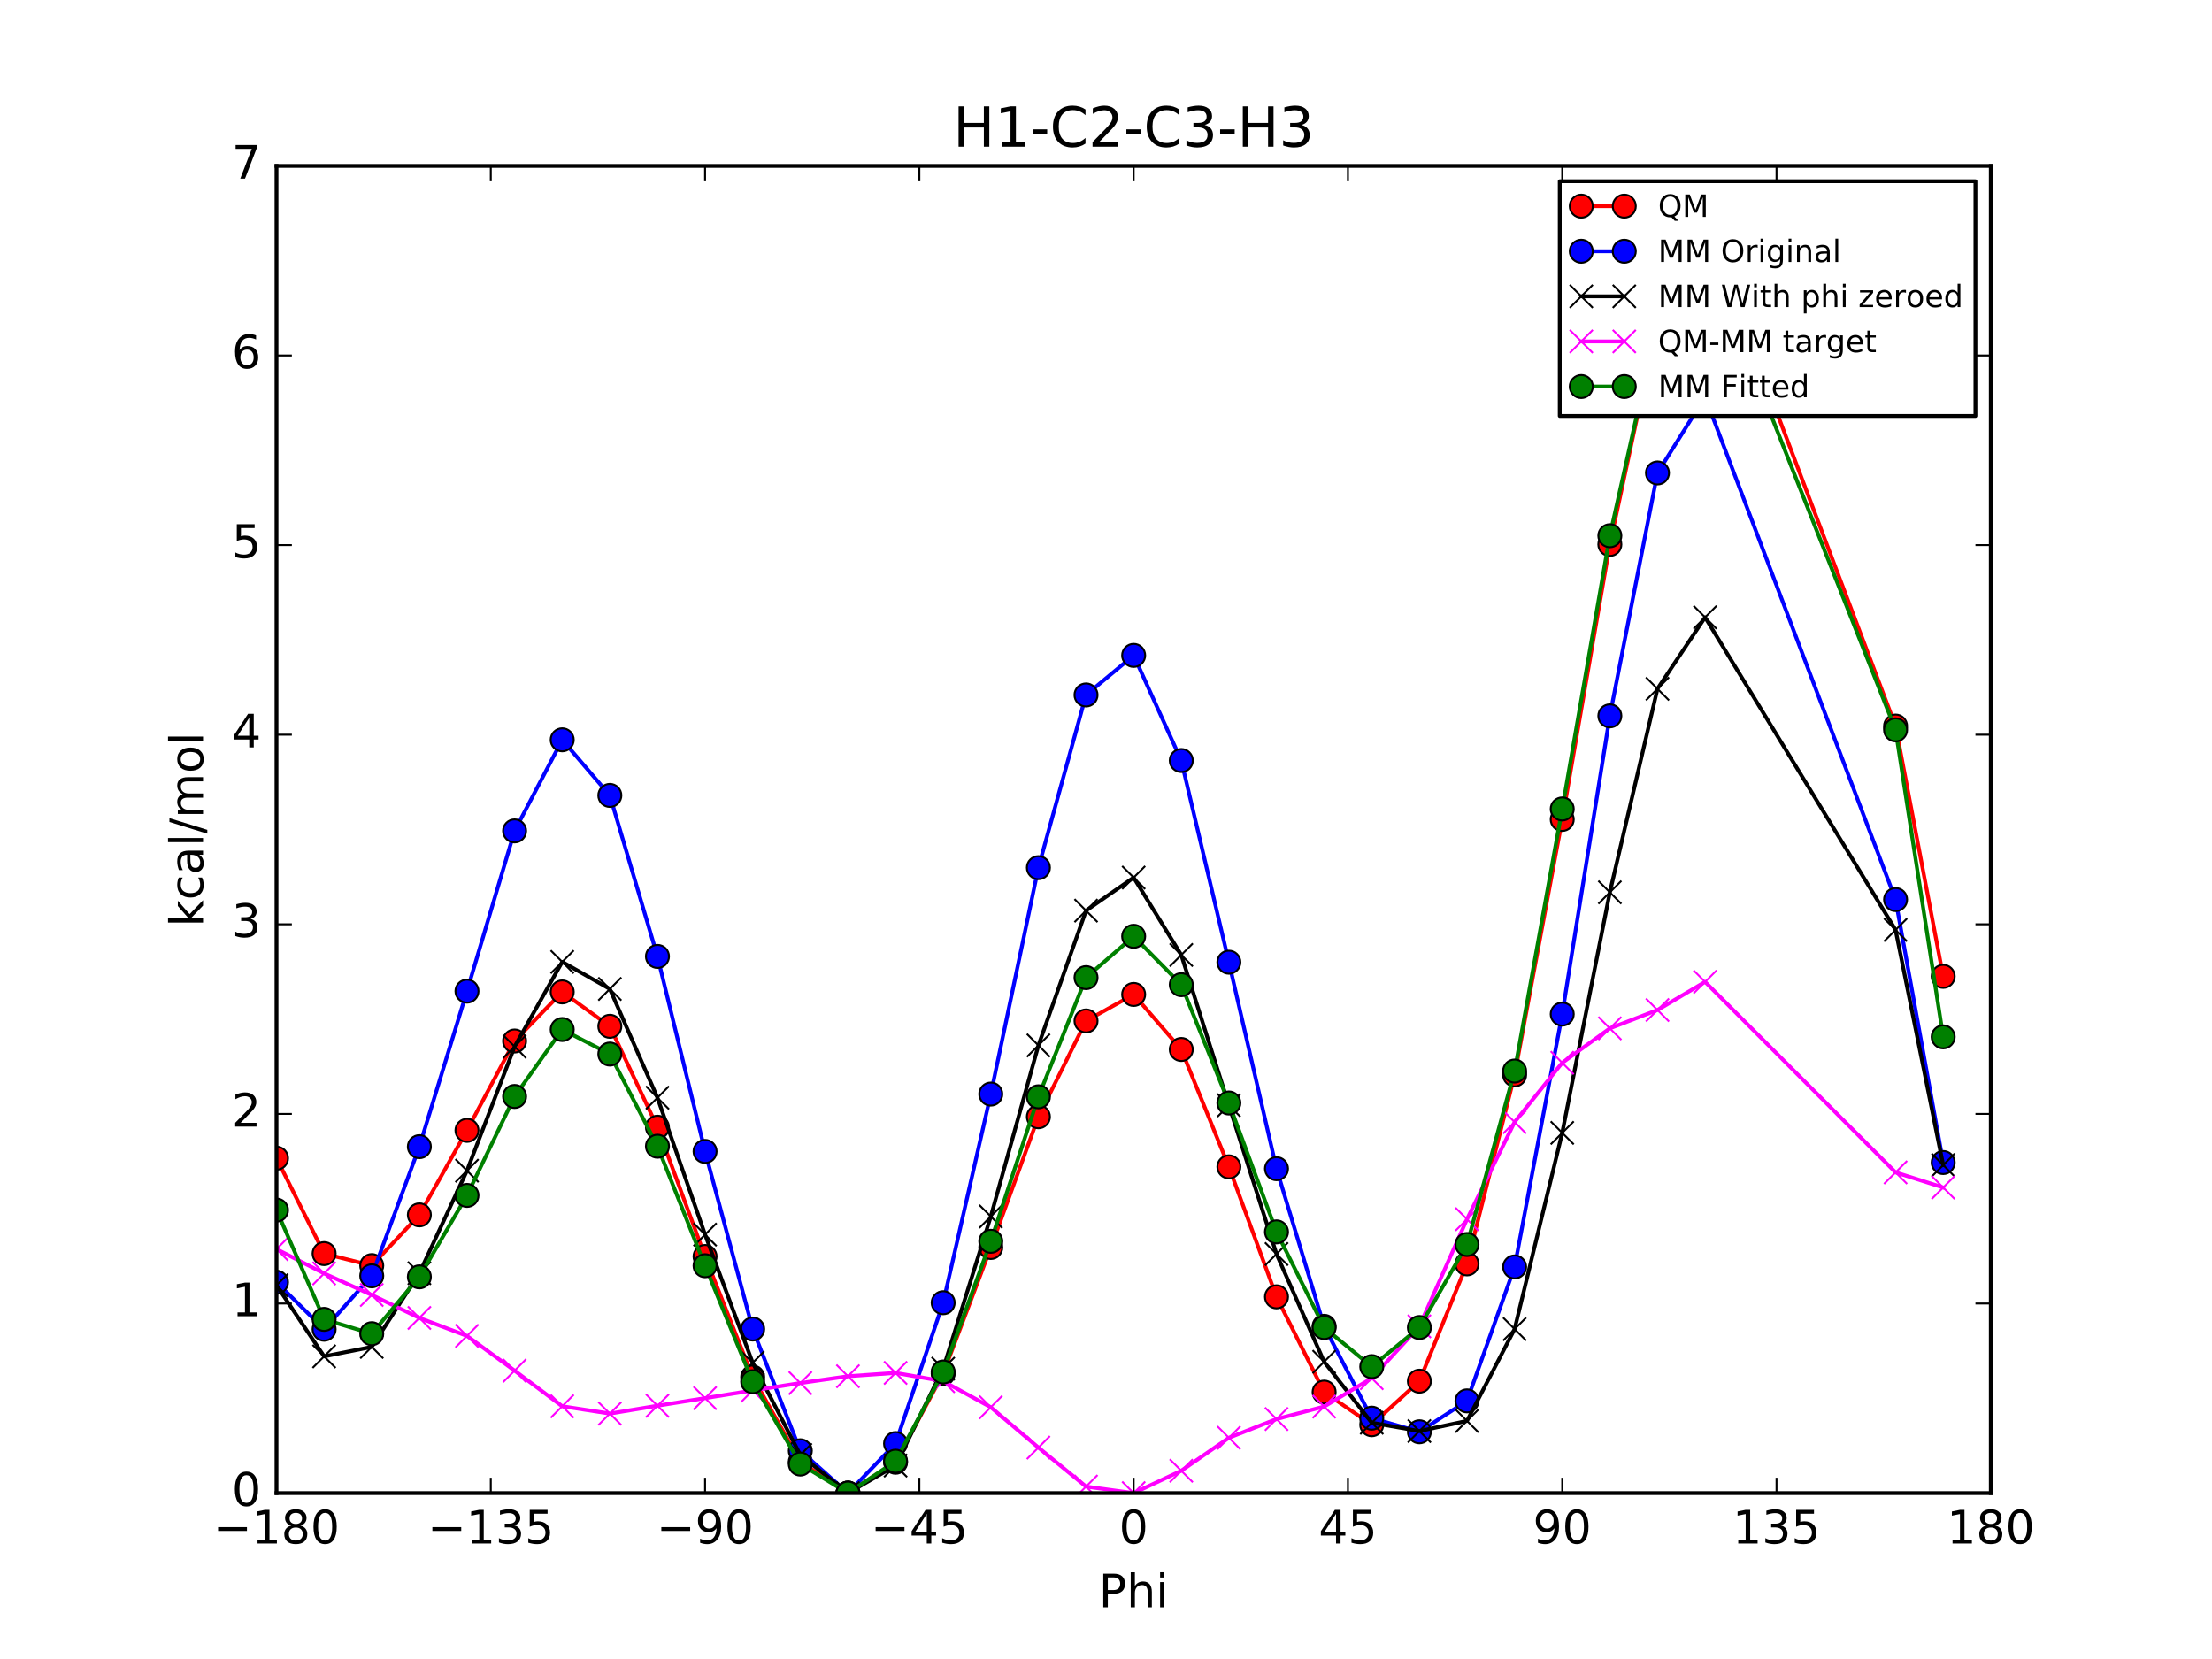<?xml version="1.0" encoding="utf-8" standalone="no"?>
<!DOCTYPE svg PUBLIC "-//W3C//DTD SVG 1.1//EN"
  "http://www.w3.org/Graphics/SVG/1.1/DTD/svg11.dtd">
<!-- Created with matplotlib (http://matplotlib.org/) -->
<svg height="432pt" version="1.1" viewBox="0 0 576 432" width="576pt" xmlns="http://www.w3.org/2000/svg" xmlns:xlink="http://www.w3.org/1999/xlink">
 <defs>
  <style type="text/css">
*{stroke-linecap:butt;stroke-linejoin:round;stroke-miterlimit:100000;}
  </style>
 </defs>
 <g id="figure_1">
  <g id="patch_1">
   <path d="M 0 432 
L 576 432 
L 576 0 
L 0 0 
z
" style="fill:#ffffff;"/>
  </g>
  <g id="axes_1">
   <g id="patch_2">
    <path d="M 72 388.8 
L 518.4 388.8 
L 518.4 43.2 
L 72 43.2 
z
" style="fill:#ffffff;"/>
   </g>
   <g id="line2d_1">
    <path clip-path="url(#p5e6fc15bea)" d="M 71.999 301.589 
L 84.4 326.433 
L 96.8 329.566 
L 109.2 316.353 
L 121.6 294.342 
L 134 271.074 
L 146.4 258.292 
L 158.8 267.247 
L 171.2 293.528 
L 183.6 327.188 
L 196 358.576 
L 208.4 380.643 
L 220.8 388.8 
L 233.2 380.761 
L 245.6 357.688 
L 258 324.841 
L 270.4 290.797 
L 282.8 265.85 
L 295.199 258.95 
L 307.6 273.283 
L 320 303.843 
L 332.4 337.693 
L 344.8 362.501 
L 357.2 370.995 
L 369.6 359.656 
L 382 329.114 
L 394.4 279.906 
L 406.8 213.375 
L 419.2 141.769 
L 431.6 84.003 
L 444 58.059 
L 493.6 189.067 
L 506 254.241 
" style="fill:none;stroke:#ff0000;stroke-linecap:square;"/>
    <defs>
     <path d="M 0 3 
C 0.796 3 1.559 2.684 2.121 2.121 
C 2.684 1.559 3 0.796 3 0 
C 3 -0.796 2.684 -1.559 2.121 -2.121 
C 1.559 -2.684 0.796 -3 0 -3 
C -0.796 -3 -1.559 -2.684 -2.121 -2.121 
C -2.684 -1.559 -3 -0.796 -3 0 
C -3 0.796 -2.684 1.559 -2.121 2.121 
C -1.559 2.684 -0.796 3 0 3 
z
" id="m829a66bbf9" style="stroke:#000000;stroke-width:0.5;"/>
    </defs>
    <g clip-path="url(#p5e6fc15bea)">
     <use style="fill:#ff0000;stroke:#000000;stroke-width:0.5;" x="71.999" xlink:href="#m829a66bbf9" y="301.589"/>
     <use style="fill:#ff0000;stroke:#000000;stroke-width:0.5;" x="84.4" xlink:href="#m829a66bbf9" y="326.433"/>
     <use style="fill:#ff0000;stroke:#000000;stroke-width:0.5;" x="96.8" xlink:href="#m829a66bbf9" y="329.566"/>
     <use style="fill:#ff0000;stroke:#000000;stroke-width:0.5;" x="109.2" xlink:href="#m829a66bbf9" y="316.353"/>
     <use style="fill:#ff0000;stroke:#000000;stroke-width:0.5;" x="121.6" xlink:href="#m829a66bbf9" y="294.342"/>
     <use style="fill:#ff0000;stroke:#000000;stroke-width:0.5;" x="134" xlink:href="#m829a66bbf9" y="271.074"/>
     <use style="fill:#ff0000;stroke:#000000;stroke-width:0.5;" x="146.4" xlink:href="#m829a66bbf9" y="258.292"/>
     <use style="fill:#ff0000;stroke:#000000;stroke-width:0.5;" x="158.8" xlink:href="#m829a66bbf9" y="267.247"/>
     <use style="fill:#ff0000;stroke:#000000;stroke-width:0.5;" x="171.2" xlink:href="#m829a66bbf9" y="293.528"/>
     <use style="fill:#ff0000;stroke:#000000;stroke-width:0.5;" x="183.6" xlink:href="#m829a66bbf9" y="327.188"/>
     <use style="fill:#ff0000;stroke:#000000;stroke-width:0.5;" x="196" xlink:href="#m829a66bbf9" y="358.576"/>
     <use style="fill:#ff0000;stroke:#000000;stroke-width:0.5;" x="208.4" xlink:href="#m829a66bbf9" y="380.643"/>
     <use style="fill:#ff0000;stroke:#000000;stroke-width:0.5;" x="220.8" xlink:href="#m829a66bbf9" y="388.8"/>
     <use style="fill:#ff0000;stroke:#000000;stroke-width:0.5;" x="233.2" xlink:href="#m829a66bbf9" y="380.761"/>
     <use style="fill:#ff0000;stroke:#000000;stroke-width:0.5;" x="245.6" xlink:href="#m829a66bbf9" y="357.688"/>
     <use style="fill:#ff0000;stroke:#000000;stroke-width:0.5;" x="258" xlink:href="#m829a66bbf9" y="324.841"/>
     <use style="fill:#ff0000;stroke:#000000;stroke-width:0.5;" x="270.4" xlink:href="#m829a66bbf9" y="290.797"/>
     <use style="fill:#ff0000;stroke:#000000;stroke-width:0.5;" x="282.8" xlink:href="#m829a66bbf9" y="265.85"/>
     <use style="fill:#ff0000;stroke:#000000;stroke-width:0.5;" x="295.199" xlink:href="#m829a66bbf9" y="258.95"/>
     <use style="fill:#ff0000;stroke:#000000;stroke-width:0.5;" x="307.6" xlink:href="#m829a66bbf9" y="273.283"/>
     <use style="fill:#ff0000;stroke:#000000;stroke-width:0.5;" x="320" xlink:href="#m829a66bbf9" y="303.843"/>
     <use style="fill:#ff0000;stroke:#000000;stroke-width:0.5;" x="332.4" xlink:href="#m829a66bbf9" y="337.693"/>
     <use style="fill:#ff0000;stroke:#000000;stroke-width:0.5;" x="344.8" xlink:href="#m829a66bbf9" y="362.501"/>
     <use style="fill:#ff0000;stroke:#000000;stroke-width:0.5;" x="357.2" xlink:href="#m829a66bbf9" y="370.995"/>
     <use style="fill:#ff0000;stroke:#000000;stroke-width:0.5;" x="369.6" xlink:href="#m829a66bbf9" y="359.656"/>
     <use style="fill:#ff0000;stroke:#000000;stroke-width:0.5;" x="382" xlink:href="#m829a66bbf9" y="329.114"/>
     <use style="fill:#ff0000;stroke:#000000;stroke-width:0.5;" x="394.4" xlink:href="#m829a66bbf9" y="279.906"/>
     <use style="fill:#ff0000;stroke:#000000;stroke-width:0.5;" x="406.8" xlink:href="#m829a66bbf9" y="213.375"/>
     <use style="fill:#ff0000;stroke:#000000;stroke-width:0.5;" x="419.2" xlink:href="#m829a66bbf9" y="141.769"/>
     <use style="fill:#ff0000;stroke:#000000;stroke-width:0.5;" x="431.6" xlink:href="#m829a66bbf9" y="84.003"/>
     <use style="fill:#ff0000;stroke:#000000;stroke-width:0.5;" x="444" xlink:href="#m829a66bbf9" y="58.059"/>
     <use style="fill:#ff0000;stroke:#000000;stroke-width:0.5;" x="493.6" xlink:href="#m829a66bbf9" y="189.067"/>
     <use style="fill:#ff0000;stroke:#000000;stroke-width:0.5;" x="506" xlink:href="#m829a66bbf9" y="254.241"/>
    </g>
   </g>
   <g id="line2d_2">
    <path clip-path="url(#p5e6fc15bea)" d="M 71.999 333.894 
L 84.4 346.129 
L 96.8 332.229 
L 109.2 298.588 
L 121.6 258.093 
L 134 216.365 
L 146.4 192.644 
L 158.8 207.124 
L 171.2 249.051 
L 183.6 299.827 
L 196 346.072 
L 208.4 377.777 
L 220.8 388.8 
L 233.2 375.906 
L 245.6 339.228 
L 258 284.899 
L 270.4 225.941 
L 282.8 180.965 
L 295.199 170.664 
L 307.6 198.036 
L 320 250.553 
L 332.4 304.322 
L 344.8 345.371 
L 357.2 369.284 
L 369.6 372.833 
L 382 364.787 
L 394.4 329.906 
L 406.8 264.071 
L 419.2 186.411 
L 431.6 123.154 
L 444 103.335 
L 493.6 234.245 
L 506 302.717 
" style="fill:none;stroke:#0000ff;stroke-linecap:square;"/>
    <defs>
     <path d="M 0 3 
C 0.796 3 1.559 2.684 2.121 2.121 
C 2.684 1.559 3 0.796 3 0 
C 3 -0.796 2.684 -1.559 2.121 -2.121 
C 1.559 -2.684 0.796 -3 0 -3 
C -0.796 -3 -1.559 -2.684 -2.121 -2.121 
C -2.684 -1.559 -3 -0.796 -3 0 
C -3 0.796 -2.684 1.559 -2.121 2.121 
C -1.559 2.684 -0.796 3 0 3 
z
" id="m823ab92112" style="stroke:#000000;stroke-width:0.5;"/>
    </defs>
    <g clip-path="url(#p5e6fc15bea)">
     <use style="fill:#0000ff;stroke:#000000;stroke-width:0.5;" x="71.999" xlink:href="#m823ab92112" y="333.894"/>
     <use style="fill:#0000ff;stroke:#000000;stroke-width:0.5;" x="84.4" xlink:href="#m823ab92112" y="346.129"/>
     <use style="fill:#0000ff;stroke:#000000;stroke-width:0.5;" x="96.8" xlink:href="#m823ab92112" y="332.229"/>
     <use style="fill:#0000ff;stroke:#000000;stroke-width:0.5;" x="109.2" xlink:href="#m823ab92112" y="298.588"/>
     <use style="fill:#0000ff;stroke:#000000;stroke-width:0.5;" x="121.6" xlink:href="#m823ab92112" y="258.093"/>
     <use style="fill:#0000ff;stroke:#000000;stroke-width:0.5;" x="134" xlink:href="#m823ab92112" y="216.365"/>
     <use style="fill:#0000ff;stroke:#000000;stroke-width:0.5;" x="146.4" xlink:href="#m823ab92112" y="192.644"/>
     <use style="fill:#0000ff;stroke:#000000;stroke-width:0.5;" x="158.8" xlink:href="#m823ab92112" y="207.124"/>
     <use style="fill:#0000ff;stroke:#000000;stroke-width:0.5;" x="171.2" xlink:href="#m823ab92112" y="249.051"/>
     <use style="fill:#0000ff;stroke:#000000;stroke-width:0.5;" x="183.6" xlink:href="#m823ab92112" y="299.827"/>
     <use style="fill:#0000ff;stroke:#000000;stroke-width:0.5;" x="196" xlink:href="#m823ab92112" y="346.072"/>
     <use style="fill:#0000ff;stroke:#000000;stroke-width:0.5;" x="208.4" xlink:href="#m823ab92112" y="377.777"/>
     <use style="fill:#0000ff;stroke:#000000;stroke-width:0.5;" x="220.8" xlink:href="#m823ab92112" y="388.8"/>
     <use style="fill:#0000ff;stroke:#000000;stroke-width:0.5;" x="233.2" xlink:href="#m823ab92112" y="375.906"/>
     <use style="fill:#0000ff;stroke:#000000;stroke-width:0.5;" x="245.6" xlink:href="#m823ab92112" y="339.228"/>
     <use style="fill:#0000ff;stroke:#000000;stroke-width:0.5;" x="258" xlink:href="#m823ab92112" y="284.899"/>
     <use style="fill:#0000ff;stroke:#000000;stroke-width:0.5;" x="270.4" xlink:href="#m823ab92112" y="225.941"/>
     <use style="fill:#0000ff;stroke:#000000;stroke-width:0.5;" x="282.8" xlink:href="#m823ab92112" y="180.965"/>
     <use style="fill:#0000ff;stroke:#000000;stroke-width:0.5;" x="295.199" xlink:href="#m823ab92112" y="170.664"/>
     <use style="fill:#0000ff;stroke:#000000;stroke-width:0.5;" x="307.6" xlink:href="#m823ab92112" y="198.036"/>
     <use style="fill:#0000ff;stroke:#000000;stroke-width:0.5;" x="320" xlink:href="#m823ab92112" y="250.553"/>
     <use style="fill:#0000ff;stroke:#000000;stroke-width:0.5;" x="332.4" xlink:href="#m823ab92112" y="304.322"/>
     <use style="fill:#0000ff;stroke:#000000;stroke-width:0.5;" x="344.8" xlink:href="#m823ab92112" y="345.371"/>
     <use style="fill:#0000ff;stroke:#000000;stroke-width:0.5;" x="357.2" xlink:href="#m823ab92112" y="369.284"/>
     <use style="fill:#0000ff;stroke:#000000;stroke-width:0.5;" x="369.6" xlink:href="#m823ab92112" y="372.833"/>
     <use style="fill:#0000ff;stroke:#000000;stroke-width:0.5;" x="382" xlink:href="#m823ab92112" y="364.787"/>
     <use style="fill:#0000ff;stroke:#000000;stroke-width:0.5;" x="394.4" xlink:href="#m823ab92112" y="329.906"/>
     <use style="fill:#0000ff;stroke:#000000;stroke-width:0.5;" x="406.8" xlink:href="#m823ab92112" y="264.071"/>
     <use style="fill:#0000ff;stroke:#000000;stroke-width:0.5;" x="419.2" xlink:href="#m823ab92112" y="186.411"/>
     <use style="fill:#0000ff;stroke:#000000;stroke-width:0.5;" x="431.6" xlink:href="#m823ab92112" y="123.154"/>
     <use style="fill:#0000ff;stroke:#000000;stroke-width:0.5;" x="444" xlink:href="#m823ab92112" y="103.335"/>
     <use style="fill:#0000ff;stroke:#000000;stroke-width:0.5;" x="493.6" xlink:href="#m823ab92112" y="234.245"/>
     <use style="fill:#0000ff;stroke:#000000;stroke-width:0.5;" x="506" xlink:href="#m823ab92112" y="302.717"/>
    </g>
   </g>
   <g id="line2d_3">
    <path clip-path="url(#p5e6fc15bea)" d="M 71.999 334.687 
L 84.4 353.198 
L 96.8 350.731 
L 109.2 331.539 
L 121.6 304.842 
L 134 272.53 
L 146.4 250.474 
L 158.8 257.52 
L 171.2 285.845 
L 183.6 321.488 
L 196 354.87 
L 208.4 378.864 
L 220.8 388.8 
L 233.2 381.63 
L 245.6 356.388 
L 258 316.765 
L 270.4 272.218 
L 282.8 237.121 
L 295.199 228.517 
L 307.6 248.67 
L 320 287.818 
L 332.4 326.542 
L 344.8 354.601 
L 357.2 370.482 
L 369.6 372.646 
L 382 370.001 
L 394.4 346.092 
L 406.8 294.994 
L 419.2 232.357 
L 431.6 179.366 
L 444 160.748 
L 493.6 242.147 
L 506 303.384 
" style="fill:none;stroke:#000000;stroke-linecap:square;"/>
    <defs>
     <path d="M -3 3 
L 3 -3 
M -3 -3 
L 3 3 
" id="m3214ade56d" style="stroke:#000000;stroke-width:0.5;"/>
    </defs>
    <g clip-path="url(#p5e6fc15bea)">
     <use style="stroke:#000000;stroke-width:0.5;" x="71.999" xlink:href="#m3214ade56d" y="334.687"/>
     <use style="stroke:#000000;stroke-width:0.5;" x="84.4" xlink:href="#m3214ade56d" y="353.198"/>
     <use style="stroke:#000000;stroke-width:0.5;" x="96.8" xlink:href="#m3214ade56d" y="350.731"/>
     <use style="stroke:#000000;stroke-width:0.5;" x="109.2" xlink:href="#m3214ade56d" y="331.539"/>
     <use style="stroke:#000000;stroke-width:0.5;" x="121.6" xlink:href="#m3214ade56d" y="304.842"/>
     <use style="stroke:#000000;stroke-width:0.5;" x="134" xlink:href="#m3214ade56d" y="272.53"/>
     <use style="stroke:#000000;stroke-width:0.5;" x="146.4" xlink:href="#m3214ade56d" y="250.474"/>
     <use style="stroke:#000000;stroke-width:0.5;" x="158.8" xlink:href="#m3214ade56d" y="257.52"/>
     <use style="stroke:#000000;stroke-width:0.5;" x="171.2" xlink:href="#m3214ade56d" y="285.845"/>
     <use style="stroke:#000000;stroke-width:0.5;" x="183.6" xlink:href="#m3214ade56d" y="321.488"/>
     <use style="stroke:#000000;stroke-width:0.5;" x="196" xlink:href="#m3214ade56d" y="354.87"/>
     <use style="stroke:#000000;stroke-width:0.5;" x="208.4" xlink:href="#m3214ade56d" y="378.864"/>
     <use style="stroke:#000000;stroke-width:0.5;" x="220.8" xlink:href="#m3214ade56d" y="388.8"/>
     <use style="stroke:#000000;stroke-width:0.5;" x="233.2" xlink:href="#m3214ade56d" y="381.63"/>
     <use style="stroke:#000000;stroke-width:0.5;" x="245.6" xlink:href="#m3214ade56d" y="356.388"/>
     <use style="stroke:#000000;stroke-width:0.5;" x="258" xlink:href="#m3214ade56d" y="316.765"/>
     <use style="stroke:#000000;stroke-width:0.5;" x="270.4" xlink:href="#m3214ade56d" y="272.218"/>
     <use style="stroke:#000000;stroke-width:0.5;" x="282.8" xlink:href="#m3214ade56d" y="237.121"/>
     <use style="stroke:#000000;stroke-width:0.5;" x="295.199" xlink:href="#m3214ade56d" y="228.517"/>
     <use style="stroke:#000000;stroke-width:0.5;" x="307.6" xlink:href="#m3214ade56d" y="248.67"/>
     <use style="stroke:#000000;stroke-width:0.5;" x="320" xlink:href="#m3214ade56d" y="287.818"/>
     <use style="stroke:#000000;stroke-width:0.5;" x="332.4" xlink:href="#m3214ade56d" y="326.542"/>
     <use style="stroke:#000000;stroke-width:0.5;" x="344.8" xlink:href="#m3214ade56d" y="354.601"/>
     <use style="stroke:#000000;stroke-width:0.5;" x="357.2" xlink:href="#m3214ade56d" y="370.482"/>
     <use style="stroke:#000000;stroke-width:0.5;" x="369.6" xlink:href="#m3214ade56d" y="372.646"/>
     <use style="stroke:#000000;stroke-width:0.5;" x="382" xlink:href="#m3214ade56d" y="370.001"/>
     <use style="stroke:#000000;stroke-width:0.5;" x="394.4" xlink:href="#m3214ade56d" y="346.092"/>
     <use style="stroke:#000000;stroke-width:0.5;" x="406.8" xlink:href="#m3214ade56d" y="294.994"/>
     <use style="stroke:#000000;stroke-width:0.5;" x="419.2" xlink:href="#m3214ade56d" y="232.357"/>
     <use style="stroke:#000000;stroke-width:0.5;" x="431.6" xlink:href="#m3214ade56d" y="179.366"/>
     <use style="stroke:#000000;stroke-width:0.5;" x="444" xlink:href="#m3214ade56d" y="160.748"/>
     <use style="stroke:#000000;stroke-width:0.5;" x="493.6" xlink:href="#m3214ade56d" y="242.147"/>
     <use style="stroke:#000000;stroke-width:0.5;" x="506" xlink:href="#m3214ade56d" y="303.384"/>
    </g>
   </g>
   <g id="line2d_4">
    <path clip-path="url(#p5e6fc15bea)" d="M 71.999 325.27 
L 84.4 331.603 
L 96.8 337.203 
L 109.2 343.181 
L 121.6 347.868 
L 134 356.912 
L 146.4 366.186 
L 158.8 368.095 
L 171.2 366.051 
L 183.6 364.068 
L 196 362.074 
L 208.4 360.147 
L 220.8 358.368 
L 233.2 357.499 
L 245.6 359.667 
L 258 366.444 
L 270.4 376.946 
L 282.8 387.096 
L 295.199 388.8 
L 307.6 382.98 
L 320 374.392 
L 332.4 369.519 
L 344.8 366.268 
L 357.2 358.881 
L 369.6 345.378 
L 382 317.48 
L 394.4 292.182 
L 406.8 276.748 
L 419.2 267.78 
L 431.6 263.004 
L 444 255.679 
L 493.6 305.288 
L 506 309.224 
" style="fill:none;stroke:#ff00ff;stroke-linecap:square;"/>
    <defs>
     <path d="M -3 3 
L 3 -3 
M -3 -3 
L 3 3 
" id="m4be66e8a6e" style="stroke:#ff00ff;stroke-width:0.5;"/>
    </defs>
    <g clip-path="url(#p5e6fc15bea)">
     <use style="fill:#ff00ff;stroke:#ff00ff;stroke-width:0.5;" x="71.999" xlink:href="#m4be66e8a6e" y="325.27"/>
     <use style="fill:#ff00ff;stroke:#ff00ff;stroke-width:0.5;" x="84.4" xlink:href="#m4be66e8a6e" y="331.603"/>
     <use style="fill:#ff00ff;stroke:#ff00ff;stroke-width:0.5;" x="96.8" xlink:href="#m4be66e8a6e" y="337.203"/>
     <use style="fill:#ff00ff;stroke:#ff00ff;stroke-width:0.5;" x="109.2" xlink:href="#m4be66e8a6e" y="343.181"/>
     <use style="fill:#ff00ff;stroke:#ff00ff;stroke-width:0.5;" x="121.6" xlink:href="#m4be66e8a6e" y="347.868"/>
     <use style="fill:#ff00ff;stroke:#ff00ff;stroke-width:0.5;" x="134" xlink:href="#m4be66e8a6e" y="356.912"/>
     <use style="fill:#ff00ff;stroke:#ff00ff;stroke-width:0.5;" x="146.4" xlink:href="#m4be66e8a6e" y="366.186"/>
     <use style="fill:#ff00ff;stroke:#ff00ff;stroke-width:0.5;" x="158.8" xlink:href="#m4be66e8a6e" y="368.095"/>
     <use style="fill:#ff00ff;stroke:#ff00ff;stroke-width:0.5;" x="171.2" xlink:href="#m4be66e8a6e" y="366.051"/>
     <use style="fill:#ff00ff;stroke:#ff00ff;stroke-width:0.5;" x="183.6" xlink:href="#m4be66e8a6e" y="364.068"/>
     <use style="fill:#ff00ff;stroke:#ff00ff;stroke-width:0.5;" x="196" xlink:href="#m4be66e8a6e" y="362.074"/>
     <use style="fill:#ff00ff;stroke:#ff00ff;stroke-width:0.5;" x="208.4" xlink:href="#m4be66e8a6e" y="360.147"/>
     <use style="fill:#ff00ff;stroke:#ff00ff;stroke-width:0.5;" x="220.8" xlink:href="#m4be66e8a6e" y="358.368"/>
     <use style="fill:#ff00ff;stroke:#ff00ff;stroke-width:0.5;" x="233.2" xlink:href="#m4be66e8a6e" y="357.499"/>
     <use style="fill:#ff00ff;stroke:#ff00ff;stroke-width:0.5;" x="245.6" xlink:href="#m4be66e8a6e" y="359.667"/>
     <use style="fill:#ff00ff;stroke:#ff00ff;stroke-width:0.5;" x="258" xlink:href="#m4be66e8a6e" y="366.444"/>
     <use style="fill:#ff00ff;stroke:#ff00ff;stroke-width:0.5;" x="270.4" xlink:href="#m4be66e8a6e" y="376.946"/>
     <use style="fill:#ff00ff;stroke:#ff00ff;stroke-width:0.5;" x="282.8" xlink:href="#m4be66e8a6e" y="387.096"/>
     <use style="fill:#ff00ff;stroke:#ff00ff;stroke-width:0.5;" x="295.199" xlink:href="#m4be66e8a6e" y="388.8"/>
     <use style="fill:#ff00ff;stroke:#ff00ff;stroke-width:0.5;" x="307.6" xlink:href="#m4be66e8a6e" y="382.98"/>
     <use style="fill:#ff00ff;stroke:#ff00ff;stroke-width:0.5;" x="320" xlink:href="#m4be66e8a6e" y="374.392"/>
     <use style="fill:#ff00ff;stroke:#ff00ff;stroke-width:0.5;" x="332.4" xlink:href="#m4be66e8a6e" y="369.519"/>
     <use style="fill:#ff00ff;stroke:#ff00ff;stroke-width:0.5;" x="344.8" xlink:href="#m4be66e8a6e" y="366.268"/>
     <use style="fill:#ff00ff;stroke:#ff00ff;stroke-width:0.5;" x="357.2" xlink:href="#m4be66e8a6e" y="358.881"/>
     <use style="fill:#ff00ff;stroke:#ff00ff;stroke-width:0.5;" x="369.6" xlink:href="#m4be66e8a6e" y="345.378"/>
     <use style="fill:#ff00ff;stroke:#ff00ff;stroke-width:0.5;" x="382" xlink:href="#m4be66e8a6e" y="317.48"/>
     <use style="fill:#ff00ff;stroke:#ff00ff;stroke-width:0.5;" x="394.4" xlink:href="#m4be66e8a6e" y="292.182"/>
     <use style="fill:#ff00ff;stroke:#ff00ff;stroke-width:0.5;" x="406.8" xlink:href="#m4be66e8a6e" y="276.748"/>
     <use style="fill:#ff00ff;stroke:#ff00ff;stroke-width:0.5;" x="419.2" xlink:href="#m4be66e8a6e" y="267.78"/>
     <use style="fill:#ff00ff;stroke:#ff00ff;stroke-width:0.5;" x="431.6" xlink:href="#m4be66e8a6e" y="263.004"/>
     <use style="fill:#ff00ff;stroke:#ff00ff;stroke-width:0.5;" x="444" xlink:href="#m4be66e8a6e" y="255.679"/>
     <use style="fill:#ff00ff;stroke:#ff00ff;stroke-width:0.5;" x="493.6" xlink:href="#m4be66e8a6e" y="305.288"/>
     <use style="fill:#ff00ff;stroke:#ff00ff;stroke-width:0.5;" x="506" xlink:href="#m4be66e8a6e" y="309.224"/>
    </g>
   </g>
   <g id="line2d_5">
    <path clip-path="url(#p5e6fc15bea)" d="M 71.999 315.111 
L 84.4 343.56 
L 96.8 347.291 
L 109.2 332.49 
L 121.6 311.284 
L 134 285.519 
L 146.4 268.084 
L 158.8 274.474 
L 171.2 298.471 
L 183.6 329.595 
L 196 359.794 
L 208.4 381.233 
L 220.8 388.8 
L 233.2 380.492 
L 245.6 357.262 
L 258 323.23 
L 270.4 285.605 
L 282.8 254.563 
L 295.199 243.81 
L 307.6 256.406 
L 320 287.215 
L 332.4 320.781 
L 344.8 345.689 
L 357.2 355.865 
L 369.6 345.683 
L 382 324.064 
L 394.4 278.899 
L 406.8 210.65 
L 419.2 139.502 
L 431.6 84.134 
L 444 64.711 
L 493.6 190.053 
L 506 270.001 
" style="fill:none;stroke:#008000;stroke-linecap:square;"/>
    <defs>
     <path d="M 0 3 
C 0.796 3 1.559 2.684 2.121 2.121 
C 2.684 1.559 3 0.796 3 0 
C 3 -0.796 2.684 -1.559 2.121 -2.121 
C 1.559 -2.684 0.796 -3 0 -3 
C -0.796 -3 -1.559 -2.684 -2.121 -2.121 
C -2.684 -1.559 -3 -0.796 -3 0 
C -3 0.796 -2.684 1.559 -2.121 2.121 
C -1.559 2.684 -0.796 3 0 3 
z
" id="m248c5b6ec8" style="stroke:#000000;stroke-width:0.5;"/>
    </defs>
    <g clip-path="url(#p5e6fc15bea)">
     <use style="fill:#008000;stroke:#000000;stroke-width:0.5;" x="71.999" xlink:href="#m248c5b6ec8" y="315.111"/>
     <use style="fill:#008000;stroke:#000000;stroke-width:0.5;" x="84.4" xlink:href="#m248c5b6ec8" y="343.56"/>
     <use style="fill:#008000;stroke:#000000;stroke-width:0.5;" x="96.8" xlink:href="#m248c5b6ec8" y="347.291"/>
     <use style="fill:#008000;stroke:#000000;stroke-width:0.5;" x="109.2" xlink:href="#m248c5b6ec8" y="332.49"/>
     <use style="fill:#008000;stroke:#000000;stroke-width:0.5;" x="121.6" xlink:href="#m248c5b6ec8" y="311.284"/>
     <use style="fill:#008000;stroke:#000000;stroke-width:0.5;" x="134" xlink:href="#m248c5b6ec8" y="285.519"/>
     <use style="fill:#008000;stroke:#000000;stroke-width:0.5;" x="146.4" xlink:href="#m248c5b6ec8" y="268.084"/>
     <use style="fill:#008000;stroke:#000000;stroke-width:0.5;" x="158.8" xlink:href="#m248c5b6ec8" y="274.474"/>
     <use style="fill:#008000;stroke:#000000;stroke-width:0.5;" x="171.2" xlink:href="#m248c5b6ec8" y="298.471"/>
     <use style="fill:#008000;stroke:#000000;stroke-width:0.5;" x="183.6" xlink:href="#m248c5b6ec8" y="329.595"/>
     <use style="fill:#008000;stroke:#000000;stroke-width:0.5;" x="196" xlink:href="#m248c5b6ec8" y="359.794"/>
     <use style="fill:#008000;stroke:#000000;stroke-width:0.5;" x="208.4" xlink:href="#m248c5b6ec8" y="381.233"/>
     <use style="fill:#008000;stroke:#000000;stroke-width:0.5;" x="220.8" xlink:href="#m248c5b6ec8" y="388.8"/>
     <use style="fill:#008000;stroke:#000000;stroke-width:0.5;" x="233.2" xlink:href="#m248c5b6ec8" y="380.492"/>
     <use style="fill:#008000;stroke:#000000;stroke-width:0.5;" x="245.6" xlink:href="#m248c5b6ec8" y="357.262"/>
     <use style="fill:#008000;stroke:#000000;stroke-width:0.5;" x="258" xlink:href="#m248c5b6ec8" y="323.23"/>
     <use style="fill:#008000;stroke:#000000;stroke-width:0.5;" x="270.4" xlink:href="#m248c5b6ec8" y="285.605"/>
     <use style="fill:#008000;stroke:#000000;stroke-width:0.5;" x="282.8" xlink:href="#m248c5b6ec8" y="254.563"/>
     <use style="fill:#008000;stroke:#000000;stroke-width:0.5;" x="295.199" xlink:href="#m248c5b6ec8" y="243.81"/>
     <use style="fill:#008000;stroke:#000000;stroke-width:0.5;" x="307.6" xlink:href="#m248c5b6ec8" y="256.406"/>
     <use style="fill:#008000;stroke:#000000;stroke-width:0.5;" x="320" xlink:href="#m248c5b6ec8" y="287.215"/>
     <use style="fill:#008000;stroke:#000000;stroke-width:0.5;" x="332.4" xlink:href="#m248c5b6ec8" y="320.78"/>
     <use style="fill:#008000;stroke:#000000;stroke-width:0.5;" x="344.8" xlink:href="#m248c5b6ec8" y="345.689"/>
     <use style="fill:#008000;stroke:#000000;stroke-width:0.5;" x="357.2" xlink:href="#m248c5b6ec8" y="355.865"/>
     <use style="fill:#008000;stroke:#000000;stroke-width:0.5;" x="369.6" xlink:href="#m248c5b6ec8" y="345.683"/>
     <use style="fill:#008000;stroke:#000000;stroke-width:0.5;" x="382" xlink:href="#m248c5b6ec8" y="324.064"/>
     <use style="fill:#008000;stroke:#000000;stroke-width:0.5;" x="394.4" xlink:href="#m248c5b6ec8" y="278.899"/>
     <use style="fill:#008000;stroke:#000000;stroke-width:0.5;" x="406.8" xlink:href="#m248c5b6ec8" y="210.65"/>
     <use style="fill:#008000;stroke:#000000;stroke-width:0.5;" x="419.2" xlink:href="#m248c5b6ec8" y="139.502"/>
     <use style="fill:#008000;stroke:#000000;stroke-width:0.5;" x="431.6" xlink:href="#m248c5b6ec8" y="84.134"/>
     <use style="fill:#008000;stroke:#000000;stroke-width:0.5;" x="444" xlink:href="#m248c5b6ec8" y="64.711"/>
     <use style="fill:#008000;stroke:#000000;stroke-width:0.5;" x="493.6" xlink:href="#m248c5b6ec8" y="190.053"/>
     <use style="fill:#008000;stroke:#000000;stroke-width:0.5;" x="506" xlink:href="#m248c5b6ec8" y="270.001"/>
    </g>
   </g>
   <g id="patch_3">
    <path d="M 72 43.2 
L 518.4 43.2 
" style="fill:none;stroke:#000000;stroke-linecap:square;stroke-linejoin:miter;"/>
   </g>
   <g id="patch_4">
    <path d="M 72 388.8 
L 72 43.2 
" style="fill:none;stroke:#000000;stroke-linecap:square;stroke-linejoin:miter;"/>
   </g>
   <g id="patch_5">
    <path d="M 518.4 388.8 
L 518.4 43.2 
" style="fill:none;stroke:#000000;stroke-linecap:square;stroke-linejoin:miter;"/>
   </g>
   <g id="patch_6">
    <path d="M 72 388.8 
L 518.4 388.8 
" style="fill:none;stroke:#000000;stroke-linecap:square;stroke-linejoin:miter;"/>
   </g>
   <g id="matplotlib.axis_1">
    <g id="xtick_1">
     <g id="line2d_6">
      <defs>
       <path d="M 0 0 
L 0 -4 
" id="mb7f80cec39" style="stroke:#000000;stroke-width:0.5;"/>
      </defs>
      <g>
       <use style="stroke:#000000;stroke-width:0.5;" x="72.0" xlink:href="#mb7f80cec39" y="388.8"/>
      </g>
     </g>
     <g id="line2d_7">
      <defs>
       <path d="M 0 0 
L 0 4 
" id="mb97b50de0c" style="stroke:#000000;stroke-width:0.5;"/>
      </defs>
      <g>
       <use style="stroke:#000000;stroke-width:0.5;" x="72.0" xlink:href="#mb97b50de0c" y="43.2"/>
      </g>
     </g>
     <g id="text_1">
      <!-- −180 -->
      <defs>
       <path d="M 12.406 8.297 
L 28.516 8.297 
L 28.516 63.922 
L 10.984 60.406 
L 10.984 69.391 
L 28.422 72.906 
L 38.281 72.906 
L 38.281 8.297 
L 54.391 8.297 
L 54.391 0 
L 12.406 0 
z
" id="BitstreamVeraSans-Roman-31"/>
       <path d="M 31.781 34.625 
Q 24.75 34.625 20.719 30.859 
Q 16.703 27.094 16.703 20.516 
Q 16.703 13.922 20.719 10.156 
Q 24.75 6.391 31.781 6.391 
Q 38.812 6.391 42.859 10.172 
Q 46.922 13.969 46.922 20.516 
Q 46.922 27.094 42.891 30.859 
Q 38.875 34.625 31.781 34.625 
M 21.922 38.812 
Q 15.578 40.375 12.031 44.719 
Q 8.5 49.078 8.5 55.328 
Q 8.5 64.062 14.719 69.141 
Q 20.953 74.219 31.781 74.219 
Q 42.672 74.219 48.875 69.141 
Q 55.078 64.062 55.078 55.328 
Q 55.078 49.078 51.531 44.719 
Q 48 40.375 41.703 38.812 
Q 48.828 37.156 52.797 32.312 
Q 56.781 27.484 56.781 20.516 
Q 56.781 9.906 50.312 4.234 
Q 43.844 -1.422 31.781 -1.422 
Q 19.734 -1.422 13.25 4.234 
Q 6.781 9.906 6.781 20.516 
Q 6.781 27.484 10.781 32.312 
Q 14.797 37.156 21.922 38.812 
M 18.312 54.391 
Q 18.312 48.734 21.844 45.562 
Q 25.391 42.391 31.781 42.391 
Q 38.141 42.391 41.719 45.562 
Q 45.312 48.734 45.312 54.391 
Q 45.312 60.062 41.719 63.234 
Q 38.141 66.406 31.781 66.406 
Q 25.391 66.406 21.844 63.234 
Q 18.312 60.062 18.312 54.391 
" id="BitstreamVeraSans-Roman-38"/>
       <path d="M 10.594 35.5 
L 73.188 35.5 
L 73.188 27.203 
L 10.594 27.203 
z
" id="BitstreamVeraSans-Roman-2212"/>
       <path d="M 31.781 66.406 
Q 24.172 66.406 20.328 58.906 
Q 16.5 51.422 16.5 36.375 
Q 16.5 21.391 20.328 13.891 
Q 24.172 6.391 31.781 6.391 
Q 39.453 6.391 43.281 13.891 
Q 47.125 21.391 47.125 36.375 
Q 47.125 51.422 43.281 58.906 
Q 39.453 66.406 31.781 66.406 
M 31.781 74.219 
Q 44.047 74.219 50.516 64.516 
Q 56.984 54.828 56.984 36.375 
Q 56.984 17.969 50.516 8.266 
Q 44.047 -1.422 31.781 -1.422 
Q 19.531 -1.422 13.062 8.266 
Q 6.594 17.969 6.594 36.375 
Q 6.594 54.828 13.062 64.516 
Q 19.531 74.219 31.781 74.219 
" id="BitstreamVeraSans-Roman-30"/>
      </defs>
      <g transform="translate(55.52 401.918)scale(0.12 -0.12)">
       <use xlink:href="#BitstreamVeraSans-Roman-2212"/>
       <use x="83.789" xlink:href="#BitstreamVeraSans-Roman-31"/>
       <use x="147.412" xlink:href="#BitstreamVeraSans-Roman-38"/>
       <use x="211.035" xlink:href="#BitstreamVeraSans-Roman-30"/>
      </g>
     </g>
    </g>
    <g id="xtick_2">
     <g id="line2d_8">
      <g>
       <use style="stroke:#000000;stroke-width:0.5;" x="127.8" xlink:href="#mb7f80cec39" y="388.8"/>
      </g>
     </g>
     <g id="line2d_9">
      <g>
       <use style="stroke:#000000;stroke-width:0.5;" x="127.8" xlink:href="#mb97b50de0c" y="43.2"/>
      </g>
     </g>
     <g id="text_2">
      <!-- −135 -->
      <defs>
       <path d="M 10.797 72.906 
L 49.516 72.906 
L 49.516 64.594 
L 19.828 64.594 
L 19.828 46.734 
Q 21.969 47.469 24.109 47.828 
Q 26.266 48.188 28.422 48.188 
Q 40.625 48.188 47.75 41.5 
Q 54.891 34.812 54.891 23.391 
Q 54.891 11.625 47.562 5.094 
Q 40.234 -1.422 26.906 -1.422 
Q 22.312 -1.422 17.547 -0.641 
Q 12.797 0.141 7.719 1.703 
L 7.719 11.625 
Q 12.109 9.234 16.797 8.062 
Q 21.484 6.891 26.703 6.891 
Q 35.156 6.891 40.078 11.328 
Q 45.016 15.766 45.016 23.391 
Q 45.016 31 40.078 35.438 
Q 35.156 39.891 26.703 39.891 
Q 22.75 39.891 18.812 39.016 
Q 14.891 38.141 10.797 36.281 
z
" id="BitstreamVeraSans-Roman-35"/>
       <path d="M 40.578 39.312 
Q 47.656 37.797 51.625 33 
Q 55.609 28.219 55.609 21.188 
Q 55.609 10.406 48.188 4.484 
Q 40.766 -1.422 27.094 -1.422 
Q 22.516 -1.422 17.656 -0.516 
Q 12.797 0.391 7.625 2.203 
L 7.625 11.719 
Q 11.719 9.328 16.594 8.109 
Q 21.484 6.891 26.812 6.891 
Q 36.078 6.891 40.938 10.547 
Q 45.797 14.203 45.797 21.188 
Q 45.797 27.641 41.281 31.266 
Q 36.766 34.906 28.719 34.906 
L 20.219 34.906 
L 20.219 43.016 
L 29.109 43.016 
Q 36.375 43.016 40.234 45.922 
Q 44.094 48.828 44.094 54.297 
Q 44.094 59.906 40.109 62.906 
Q 36.141 65.922 28.719 65.922 
Q 24.656 65.922 20.016 65.031 
Q 15.375 64.156 9.812 62.312 
L 9.812 71.094 
Q 15.438 72.656 20.344 73.438 
Q 25.25 74.219 29.594 74.219 
Q 40.828 74.219 47.359 69.109 
Q 53.906 64.016 53.906 55.328 
Q 53.906 49.266 50.438 45.094 
Q 46.969 40.922 40.578 39.312 
" id="BitstreamVeraSans-Roman-33"/>
      </defs>
      <g transform="translate(111.32 401.918)scale(0.12 -0.12)">
       <use xlink:href="#BitstreamVeraSans-Roman-2212"/>
       <use x="83.789" xlink:href="#BitstreamVeraSans-Roman-31"/>
       <use x="147.412" xlink:href="#BitstreamVeraSans-Roman-33"/>
       <use x="211.035" xlink:href="#BitstreamVeraSans-Roman-35"/>
      </g>
     </g>
    </g>
    <g id="xtick_3">
     <g id="line2d_10">
      <g>
       <use style="stroke:#000000;stroke-width:0.5;" x="183.6" xlink:href="#mb7f80cec39" y="388.8"/>
      </g>
     </g>
     <g id="line2d_11">
      <g>
       <use style="stroke:#000000;stroke-width:0.5;" x="183.6" xlink:href="#mb97b50de0c" y="43.2"/>
      </g>
     </g>
     <g id="text_3">
      <!-- −90 -->
      <defs>
       <path d="M 10.984 1.516 
L 10.984 10.5 
Q 14.703 8.734 18.5 7.812 
Q 22.312 6.891 25.984 6.891 
Q 35.75 6.891 40.891 13.453 
Q 46.047 20.016 46.781 33.406 
Q 43.953 29.203 39.594 26.953 
Q 35.25 24.703 29.984 24.703 
Q 19.047 24.703 12.672 31.312 
Q 6.297 37.938 6.297 49.422 
Q 6.297 60.641 12.938 67.422 
Q 19.578 74.219 30.609 74.219 
Q 43.266 74.219 49.922 64.516 
Q 56.594 54.828 56.594 36.375 
Q 56.594 19.141 48.406 8.859 
Q 40.234 -1.422 26.422 -1.422 
Q 22.703 -1.422 18.891 -0.688 
Q 15.094 0.047 10.984 1.516 
M 30.609 32.422 
Q 37.25 32.422 41.125 36.953 
Q 45.016 41.5 45.016 49.422 
Q 45.016 57.281 41.125 61.844 
Q 37.25 66.406 30.609 66.406 
Q 23.969 66.406 20.094 61.844 
Q 16.219 57.281 16.219 49.422 
Q 16.219 41.5 20.094 36.953 
Q 23.969 32.422 30.609 32.422 
" id="BitstreamVeraSans-Roman-39"/>
      </defs>
      <g transform="translate(170.937 401.918)scale(0.12 -0.12)">
       <use xlink:href="#BitstreamVeraSans-Roman-2212"/>
       <use x="83.789" xlink:href="#BitstreamVeraSans-Roman-39"/>
       <use x="147.412" xlink:href="#BitstreamVeraSans-Roman-30"/>
      </g>
     </g>
    </g>
    <g id="xtick_4">
     <g id="line2d_12">
      <g>
       <use style="stroke:#000000;stroke-width:0.5;" x="239.4" xlink:href="#mb7f80cec39" y="388.8"/>
      </g>
     </g>
     <g id="line2d_13">
      <g>
       <use style="stroke:#000000;stroke-width:0.5;" x="239.4" xlink:href="#mb97b50de0c" y="43.2"/>
      </g>
     </g>
     <g id="text_4">
      <!-- −45 -->
      <defs>
       <path d="M 37.797 64.312 
L 12.891 25.391 
L 37.797 25.391 
z
M 35.203 72.906 
L 47.609 72.906 
L 47.609 25.391 
L 58.016 25.391 
L 58.016 17.188 
L 47.609 17.188 
L 47.609 0 
L 37.797 0 
L 37.797 17.188 
L 4.891 17.188 
L 4.891 26.703 
z
" id="BitstreamVeraSans-Roman-34"/>
      </defs>
      <g transform="translate(226.737 401.918)scale(0.12 -0.12)">
       <use xlink:href="#BitstreamVeraSans-Roman-2212"/>
       <use x="83.789" xlink:href="#BitstreamVeraSans-Roman-34"/>
       <use x="147.412" xlink:href="#BitstreamVeraSans-Roman-35"/>
      </g>
     </g>
    </g>
    <g id="xtick_5">
     <g id="line2d_14">
      <g>
       <use style="stroke:#000000;stroke-width:0.5;" x="295.2" xlink:href="#mb7f80cec39" y="388.8"/>
      </g>
     </g>
     <g id="line2d_15">
      <g>
       <use style="stroke:#000000;stroke-width:0.5;" x="295.2" xlink:href="#mb97b50de0c" y="43.2"/>
      </g>
     </g>
     <g id="text_5">
      <!-- 0 -->
      <g transform="translate(291.382 401.918)scale(0.12 -0.12)">
       <use xlink:href="#BitstreamVeraSans-Roman-30"/>
      </g>
     </g>
    </g>
    <g id="xtick_6">
     <g id="line2d_16">
      <g>
       <use style="stroke:#000000;stroke-width:0.5;" x="351.0" xlink:href="#mb7f80cec39" y="388.8"/>
      </g>
     </g>
     <g id="line2d_17">
      <g>
       <use style="stroke:#000000;stroke-width:0.5;" x="351.0" xlink:href="#mb97b50de0c" y="43.2"/>
      </g>
     </g>
     <g id="text_6">
      <!-- 45 -->
      <g transform="translate(343.365 401.918)scale(0.12 -0.12)">
       <use xlink:href="#BitstreamVeraSans-Roman-34"/>
       <use x="63.623" xlink:href="#BitstreamVeraSans-Roman-35"/>
      </g>
     </g>
    </g>
    <g id="xtick_7">
     <g id="line2d_18">
      <g>
       <use style="stroke:#000000;stroke-width:0.5;" x="406.8" xlink:href="#mb7f80cec39" y="388.8"/>
      </g>
     </g>
     <g id="line2d_19">
      <g>
       <use style="stroke:#000000;stroke-width:0.5;" x="406.8" xlink:href="#mb97b50de0c" y="43.2"/>
      </g>
     </g>
     <g id="text_7">
      <!-- 90 -->
      <g transform="translate(399.165 401.918)scale(0.12 -0.12)">
       <use xlink:href="#BitstreamVeraSans-Roman-39"/>
       <use x="63.623" xlink:href="#BitstreamVeraSans-Roman-30"/>
      </g>
     </g>
    </g>
    <g id="xtick_8">
     <g id="line2d_20">
      <g>
       <use style="stroke:#000000;stroke-width:0.5;" x="462.6" xlink:href="#mb7f80cec39" y="388.8"/>
      </g>
     </g>
     <g id="line2d_21">
      <g>
       <use style="stroke:#000000;stroke-width:0.5;" x="462.6" xlink:href="#mb97b50de0c" y="43.2"/>
      </g>
     </g>
     <g id="text_8">
      <!-- 135 -->
      <g transform="translate(451.147 401.918)scale(0.12 -0.12)">
       <use xlink:href="#BitstreamVeraSans-Roman-31"/>
       <use x="63.623" xlink:href="#BitstreamVeraSans-Roman-33"/>
       <use x="127.246" xlink:href="#BitstreamVeraSans-Roman-35"/>
      </g>
     </g>
    </g>
    <g id="xtick_9">
     <g id="line2d_22">
      <g>
       <use style="stroke:#000000;stroke-width:0.5;" x="518.4" xlink:href="#mb7f80cec39" y="388.8"/>
      </g>
     </g>
     <g id="line2d_23">
      <g>
       <use style="stroke:#000000;stroke-width:0.5;" x="518.4" xlink:href="#mb97b50de0c" y="43.2"/>
      </g>
     </g>
     <g id="text_9">
      <!-- 180 -->
      <g transform="translate(506.947 401.918)scale(0.12 -0.12)">
       <use xlink:href="#BitstreamVeraSans-Roman-31"/>
       <use x="63.623" xlink:href="#BitstreamVeraSans-Roman-38"/>
       <use x="127.246" xlink:href="#BitstreamVeraSans-Roman-30"/>
      </g>
     </g>
    </g>
    <g id="text_10">
     <!-- Phi -->
     <defs>
      <path d="M 9.422 54.688 
L 18.406 54.688 
L 18.406 0 
L 9.422 0 
z
M 9.422 75.984 
L 18.406 75.984 
L 18.406 64.594 
L 9.422 64.594 
z
" id="BitstreamVeraSans-Roman-69"/>
      <path d="M 19.672 64.797 
L 19.672 37.406 
L 32.078 37.406 
Q 38.969 37.406 42.719 40.969 
Q 46.484 44.531 46.484 51.125 
Q 46.484 57.672 42.719 61.234 
Q 38.969 64.797 32.078 64.797 
z
M 9.812 72.906 
L 32.078 72.906 
Q 44.344 72.906 50.609 67.359 
Q 56.891 61.812 56.891 51.125 
Q 56.891 40.328 50.609 34.812 
Q 44.344 29.297 32.078 29.297 
L 19.672 29.297 
L 19.672 0 
L 9.812 0 
z
" id="BitstreamVeraSans-Roman-50"/>
      <path d="M 54.891 33.016 
L 54.891 0 
L 45.906 0 
L 45.906 32.719 
Q 45.906 40.484 42.875 44.328 
Q 39.844 48.188 33.797 48.188 
Q 26.516 48.188 22.312 43.547 
Q 18.109 38.922 18.109 30.906 
L 18.109 0 
L 9.078 0 
L 9.078 75.984 
L 18.109 75.984 
L 18.109 46.188 
Q 21.344 51.125 25.703 53.562 
Q 30.078 56 35.797 56 
Q 45.219 56 50.047 50.172 
Q 54.891 44.344 54.891 33.016 
" id="BitstreamVeraSans-Roman-68"/>
     </defs>
     <g transform="translate(286.113 418.532)scale(0.12 -0.12)">
      <use xlink:href="#BitstreamVeraSans-Roman-50"/>
      <use x="60.303" xlink:href="#BitstreamVeraSans-Roman-68"/>
      <use x="123.682" xlink:href="#BitstreamVeraSans-Roman-69"/>
     </g>
    </g>
   </g>
   <g id="matplotlib.axis_2">
    <g id="ytick_1">
     <g id="line2d_24">
      <defs>
       <path d="M 0 0 
L 4 0 
" id="m0174fc5396" style="stroke:#000000;stroke-width:0.5;"/>
      </defs>
      <g>
       <use style="stroke:#000000;stroke-width:0.5;" x="72.0" xlink:href="#m0174fc5396" y="388.8"/>
      </g>
     </g>
     <g id="line2d_25">
      <defs>
       <path d="M 0 0 
L -4 0 
" id="mfa3ee68adb" style="stroke:#000000;stroke-width:0.5;"/>
      </defs>
      <g>
       <use style="stroke:#000000;stroke-width:0.5;" x="518.4" xlink:href="#mfa3ee68adb" y="388.8"/>
      </g>
     </g>
     <g id="text_11">
      <!-- 0 -->
      <g transform="translate(60.365 392.111)scale(0.12 -0.12)">
       <use xlink:href="#BitstreamVeraSans-Roman-30"/>
      </g>
     </g>
    </g>
    <g id="ytick_2">
     <g id="line2d_26">
      <g>
       <use style="stroke:#000000;stroke-width:0.5;" x="72.0" xlink:href="#m0174fc5396" y="339.429"/>
      </g>
     </g>
     <g id="line2d_27">
      <g>
       <use style="stroke:#000000;stroke-width:0.5;" x="518.4" xlink:href="#mfa3ee68adb" y="339.429"/>
      </g>
     </g>
     <g id="text_12">
      <!-- 1 -->
      <g transform="translate(60.365 342.74)scale(0.12 -0.12)">
       <use xlink:href="#BitstreamVeraSans-Roman-31"/>
      </g>
     </g>
    </g>
    <g id="ytick_3">
     <g id="line2d_28">
      <g>
       <use style="stroke:#000000;stroke-width:0.5;" x="72.0" xlink:href="#m0174fc5396" y="290.057"/>
      </g>
     </g>
     <g id="line2d_29">
      <g>
       <use style="stroke:#000000;stroke-width:0.5;" x="518.4" xlink:href="#mfa3ee68adb" y="290.057"/>
      </g>
     </g>
     <g id="text_13">
      <!-- 2 -->
      <defs>
       <path d="M 19.188 8.297 
L 53.609 8.297 
L 53.609 0 
L 7.328 0 
L 7.328 8.297 
Q 12.938 14.109 22.625 23.891 
Q 32.328 33.688 34.812 36.531 
Q 39.547 41.844 41.422 45.531 
Q 43.312 49.219 43.312 52.781 
Q 43.312 58.594 39.234 62.25 
Q 35.156 65.922 28.609 65.922 
Q 23.969 65.922 18.812 64.312 
Q 13.672 62.703 7.812 59.422 
L 7.812 69.391 
Q 13.766 71.781 18.938 73 
Q 24.125 74.219 28.422 74.219 
Q 39.75 74.219 46.484 68.547 
Q 53.219 62.891 53.219 53.422 
Q 53.219 48.922 51.531 44.891 
Q 49.859 40.875 45.406 35.406 
Q 44.188 33.984 37.641 27.219 
Q 31.109 20.453 19.188 8.297 
" id="BitstreamVeraSans-Roman-32"/>
      </defs>
      <g transform="translate(60.365 293.368)scale(0.12 -0.12)">
       <use xlink:href="#BitstreamVeraSans-Roman-32"/>
      </g>
     </g>
    </g>
    <g id="ytick_4">
     <g id="line2d_30">
      <g>
       <use style="stroke:#000000;stroke-width:0.5;" x="72.0" xlink:href="#m0174fc5396" y="240.686"/>
      </g>
     </g>
     <g id="line2d_31">
      <g>
       <use style="stroke:#000000;stroke-width:0.5;" x="518.4" xlink:href="#mfa3ee68adb" y="240.686"/>
      </g>
     </g>
     <g id="text_14">
      <!-- 3 -->
      <g transform="translate(60.365 243.997)scale(0.12 -0.12)">
       <use xlink:href="#BitstreamVeraSans-Roman-33"/>
      </g>
     </g>
    </g>
    <g id="ytick_5">
     <g id="line2d_32">
      <g>
       <use style="stroke:#000000;stroke-width:0.5;" x="72.0" xlink:href="#m0174fc5396" y="191.314"/>
      </g>
     </g>
     <g id="line2d_33">
      <g>
       <use style="stroke:#000000;stroke-width:0.5;" x="518.4" xlink:href="#mfa3ee68adb" y="191.314"/>
      </g>
     </g>
     <g id="text_15">
      <!-- 4 -->
      <g transform="translate(60.365 194.626)scale(0.12 -0.12)">
       <use xlink:href="#BitstreamVeraSans-Roman-34"/>
      </g>
     </g>
    </g>
    <g id="ytick_6">
     <g id="line2d_34">
      <g>
       <use style="stroke:#000000;stroke-width:0.5;" x="72.0" xlink:href="#m0174fc5396" y="141.943"/>
      </g>
     </g>
     <g id="line2d_35">
      <g>
       <use style="stroke:#000000;stroke-width:0.5;" x="518.4" xlink:href="#mfa3ee68adb" y="141.943"/>
      </g>
     </g>
     <g id="text_16">
      <!-- 5 -->
      <g transform="translate(60.365 145.254)scale(0.12 -0.12)">
       <use xlink:href="#BitstreamVeraSans-Roman-35"/>
      </g>
     </g>
    </g>
    <g id="ytick_7">
     <g id="line2d_36">
      <g>
       <use style="stroke:#000000;stroke-width:0.5;" x="72.0" xlink:href="#m0174fc5396" y="92.571"/>
      </g>
     </g>
     <g id="line2d_37">
      <g>
       <use style="stroke:#000000;stroke-width:0.5;" x="518.4" xlink:href="#mfa3ee68adb" y="92.571"/>
      </g>
     </g>
     <g id="text_17">
      <!-- 6 -->
      <defs>
       <path d="M 33.016 40.375 
Q 26.375 40.375 22.484 35.828 
Q 18.609 31.297 18.609 23.391 
Q 18.609 15.531 22.484 10.953 
Q 26.375 6.391 33.016 6.391 
Q 39.656 6.391 43.531 10.953 
Q 47.406 15.531 47.406 23.391 
Q 47.406 31.297 43.531 35.828 
Q 39.656 40.375 33.016 40.375 
M 52.594 71.297 
L 52.594 62.312 
Q 48.875 64.062 45.094 64.984 
Q 41.312 65.922 37.594 65.922 
Q 27.828 65.922 22.672 59.328 
Q 17.531 52.734 16.797 39.406 
Q 19.672 43.656 24.016 45.922 
Q 28.375 48.188 33.594 48.188 
Q 44.578 48.188 50.953 41.516 
Q 57.328 34.859 57.328 23.391 
Q 57.328 12.156 50.688 5.359 
Q 44.047 -1.422 33.016 -1.422 
Q 20.359 -1.422 13.672 8.266 
Q 6.984 17.969 6.984 36.375 
Q 6.984 53.656 15.188 63.938 
Q 23.391 74.219 37.203 74.219 
Q 40.922 74.219 44.703 73.484 
Q 48.484 72.75 52.594 71.297 
" id="BitstreamVeraSans-Roman-36"/>
      </defs>
      <g transform="translate(60.365 95.883)scale(0.12 -0.12)">
       <use xlink:href="#BitstreamVeraSans-Roman-36"/>
      </g>
     </g>
    </g>
    <g id="ytick_8">
     <g id="line2d_38">
      <g>
       <use style="stroke:#000000;stroke-width:0.5;" x="72.0" xlink:href="#m0174fc5396" y="43.2"/>
      </g>
     </g>
     <g id="line2d_39">
      <g>
       <use style="stroke:#000000;stroke-width:0.5;" x="518.4" xlink:href="#mfa3ee68adb" y="43.2"/>
      </g>
     </g>
     <g id="text_18">
      <!-- 7 -->
      <defs>
       <path d="M 8.203 72.906 
L 55.078 72.906 
L 55.078 68.703 
L 28.609 0 
L 18.312 0 
L 43.219 64.594 
L 8.203 64.594 
z
" id="BitstreamVeraSans-Roman-37"/>
      </defs>
      <g transform="translate(60.365 46.511)scale(0.12 -0.12)">
       <use xlink:href="#BitstreamVeraSans-Roman-37"/>
      </g>
     </g>
    </g>
    <g id="text_19">
     <!-- kcal/mol -->
     <defs>
      <path d="M 25.391 72.906 
L 33.688 72.906 
L 8.297 -9.281 
L 0 -9.281 
z
" id="BitstreamVeraSans-Roman-2f"/>
      <path d="M 34.281 27.484 
Q 23.391 27.484 19.188 25 
Q 14.984 22.516 14.984 16.5 
Q 14.984 11.719 18.141 8.906 
Q 21.297 6.109 26.703 6.109 
Q 34.188 6.109 38.703 11.406 
Q 43.219 16.703 43.219 25.484 
L 43.219 27.484 
z
M 52.203 31.203 
L 52.203 0 
L 43.219 0 
L 43.219 8.297 
Q 40.141 3.328 35.547 0.953 
Q 30.953 -1.422 24.312 -1.422 
Q 15.922 -1.422 10.953 3.297 
Q 6 8.016 6 15.922 
Q 6 25.141 12.172 29.828 
Q 18.359 34.516 30.609 34.516 
L 43.219 34.516 
L 43.219 35.406 
Q 43.219 41.609 39.141 45 
Q 35.062 48.391 27.688 48.391 
Q 23 48.391 18.547 47.266 
Q 14.109 46.141 10.016 43.891 
L 10.016 52.203 
Q 14.938 54.109 19.578 55.047 
Q 24.219 56 28.609 56 
Q 40.484 56 46.344 49.844 
Q 52.203 43.703 52.203 31.203 
" id="BitstreamVeraSans-Roman-61"/>
      <path d="M 9.422 75.984 
L 18.406 75.984 
L 18.406 0 
L 9.422 0 
z
" id="BitstreamVeraSans-Roman-6c"/>
      <path d="M 52 44.188 
Q 55.375 50.25 60.062 53.125 
Q 64.75 56 71.094 56 
Q 79.641 56 84.281 50.016 
Q 88.922 44.047 88.922 33.016 
L 88.922 0 
L 79.891 0 
L 79.891 32.719 
Q 79.891 40.578 77.094 44.375 
Q 74.312 48.188 68.609 48.188 
Q 61.625 48.188 57.562 43.547 
Q 53.516 38.922 53.516 30.906 
L 53.516 0 
L 44.484 0 
L 44.484 32.719 
Q 44.484 40.625 41.703 44.406 
Q 38.922 48.188 33.109 48.188 
Q 26.219 48.188 22.156 43.531 
Q 18.109 38.875 18.109 30.906 
L 18.109 0 
L 9.078 0 
L 9.078 54.688 
L 18.109 54.688 
L 18.109 46.188 
Q 21.188 51.219 25.484 53.609 
Q 29.781 56 35.688 56 
Q 41.656 56 45.828 52.969 
Q 50 49.953 52 44.188 
" id="BitstreamVeraSans-Roman-6d"/>
      <path d="M 48.781 52.594 
L 48.781 44.188 
Q 44.969 46.297 41.141 47.344 
Q 37.312 48.391 33.406 48.391 
Q 24.656 48.391 19.812 42.844 
Q 14.984 37.312 14.984 27.297 
Q 14.984 17.281 19.812 11.734 
Q 24.656 6.203 33.406 6.203 
Q 37.312 6.203 41.141 7.25 
Q 44.969 8.297 48.781 10.406 
L 48.781 2.094 
Q 45.016 0.344 40.984 -0.531 
Q 36.969 -1.422 32.422 -1.422 
Q 20.062 -1.422 12.781 6.344 
Q 5.516 14.109 5.516 27.297 
Q 5.516 40.672 12.859 48.328 
Q 20.219 56 33.016 56 
Q 37.156 56 41.109 55.141 
Q 45.062 54.297 48.781 52.594 
" id="BitstreamVeraSans-Roman-63"/>
      <path d="M 9.078 75.984 
L 18.109 75.984 
L 18.109 31.109 
L 44.922 54.688 
L 56.391 54.688 
L 27.391 29.109 
L 57.625 0 
L 45.906 0 
L 18.109 26.703 
L 18.109 0 
L 9.078 0 
z
" id="BitstreamVeraSans-Roman-6b"/>
      <path d="M 30.609 48.391 
Q 23.391 48.391 19.188 42.75 
Q 14.984 37.109 14.984 27.297 
Q 14.984 17.484 19.156 11.844 
Q 23.344 6.203 30.609 6.203 
Q 37.797 6.203 41.984 11.859 
Q 46.188 17.531 46.188 27.297 
Q 46.188 37.016 41.984 42.703 
Q 37.797 48.391 30.609 48.391 
M 30.609 56 
Q 42.328 56 49.016 48.375 
Q 55.719 40.766 55.719 27.297 
Q 55.719 13.875 49.016 6.219 
Q 42.328 -1.422 30.609 -1.422 
Q 18.844 -1.422 12.172 6.219 
Q 5.516 13.875 5.516 27.297 
Q 5.516 40.766 12.172 48.375 
Q 18.844 56 30.609 56 
" id="BitstreamVeraSans-Roman-6f"/>
     </defs>
     <g transform="translate(52.869 241.321)rotate(-90.0)scale(0.12 -0.12)">
      <use xlink:href="#BitstreamVeraSans-Roman-6b"/>
      <use x="57.91" xlink:href="#BitstreamVeraSans-Roman-63"/>
      <use x="112.891" xlink:href="#BitstreamVeraSans-Roman-61"/>
      <use x="174.17" xlink:href="#BitstreamVeraSans-Roman-6c"/>
      <use x="201.953" xlink:href="#BitstreamVeraSans-Roman-2f"/>
      <use x="235.645" xlink:href="#BitstreamVeraSans-Roman-6d"/>
      <use x="333.057" xlink:href="#BitstreamVeraSans-Roman-6f"/>
      <use x="394.238" xlink:href="#BitstreamVeraSans-Roman-6c"/>
     </g>
    </g>
   </g>
   <g id="text_20">
    <!-- H1-C2-C3-H3 -->
    <defs>
     <path d="M 4.891 31.391 
L 31.203 31.391 
L 31.203 23.391 
L 4.891 23.391 
z
" id="BitstreamVeraSans-Roman-2d"/>
     <path d="M 64.406 67.281 
L 64.406 56.891 
Q 59.422 61.531 53.781 63.812 
Q 48.141 66.109 41.797 66.109 
Q 29.297 66.109 22.656 58.469 
Q 16.016 50.828 16.016 36.375 
Q 16.016 21.969 22.656 14.328 
Q 29.297 6.688 41.797 6.688 
Q 48.141 6.688 53.781 8.984 
Q 59.422 11.281 64.406 15.922 
L 64.406 5.609 
Q 59.234 2.094 53.438 0.328 
Q 47.656 -1.422 41.219 -1.422 
Q 24.656 -1.422 15.125 8.703 
Q 5.609 18.844 5.609 36.375 
Q 5.609 53.953 15.125 64.078 
Q 24.656 74.219 41.219 74.219 
Q 47.75 74.219 53.531 72.484 
Q 59.328 70.75 64.406 67.281 
" id="BitstreamVeraSans-Roman-43"/>
     <path d="M 9.812 72.906 
L 19.672 72.906 
L 19.672 43.016 
L 55.516 43.016 
L 55.516 72.906 
L 65.375 72.906 
L 65.375 0 
L 55.516 0 
L 55.516 34.719 
L 19.672 34.719 
L 19.672 0 
L 9.812 0 
z
" id="BitstreamVeraSans-Roman-48"/>
    </defs>
    <g transform="translate(248.199 38.2)scale(0.144 -0.144)">
     <use xlink:href="#BitstreamVeraSans-Roman-48"/>
     <use x="75.195" xlink:href="#BitstreamVeraSans-Roman-31"/>
     <use x="138.818" xlink:href="#BitstreamVeraSans-Roman-2d"/>
     <use x="174.902" xlink:href="#BitstreamVeraSans-Roman-43"/>
     <use x="244.727" xlink:href="#BitstreamVeraSans-Roman-32"/>
     <use x="308.35" xlink:href="#BitstreamVeraSans-Roman-2d"/>
     <use x="344.434" xlink:href="#BitstreamVeraSans-Roman-43"/>
     <use x="414.258" xlink:href="#BitstreamVeraSans-Roman-33"/>
     <use x="477.881" xlink:href="#BitstreamVeraSans-Roman-2d"/>
     <use x="513.965" xlink:href="#BitstreamVeraSans-Roman-48"/>
     <use x="589.16" xlink:href="#BitstreamVeraSans-Roman-33"/>
    </g>
   </g>
   <g id="legend_1">
    <g id="patch_7">
     <path d="M 406.156 108.312 
L 514.4 108.312 
L 514.4 47.2 
L 406.156 47.2 
z
" style="fill:#ffffff;stroke:#000000;stroke-linejoin:miter;"/>
    </g>
    <g id="line2d_40">
     <path d="M 411.756 53.679 
L 422.956 53.679 
" style="fill:none;stroke:#ff0000;stroke-linecap:square;"/>
    </g>
    <g id="line2d_41">
     <g>
      <use style="fill:#ff0000;stroke:#000000;stroke-width:0.5;" x="411.756" xlink:href="#m829a66bbf9" y="53.679"/>
      <use style="fill:#ff0000;stroke:#000000;stroke-width:0.5;" x="422.956" xlink:href="#m829a66bbf9" y="53.679"/>
     </g>
    </g>
    <g id="text_21">
     <!-- QM -->
     <defs>
      <path d="M 9.812 72.906 
L 24.516 72.906 
L 43.109 23.297 
L 61.812 72.906 
L 76.516 72.906 
L 76.516 0 
L 66.891 0 
L 66.891 64.016 
L 48.094 14.016 
L 38.188 14.016 
L 19.391 64.016 
L 19.391 0 
L 9.812 0 
z
" id="BitstreamVeraSans-Roman-4d"/>
      <path d="M 39.406 66.219 
Q 28.656 66.219 22.328 58.203 
Q 16.016 50.203 16.016 36.375 
Q 16.016 22.609 22.328 14.594 
Q 28.656 6.594 39.406 6.594 
Q 50.141 6.594 56.422 14.594 
Q 62.703 22.609 62.703 36.375 
Q 62.703 50.203 56.422 58.203 
Q 50.141 66.219 39.406 66.219 
M 53.219 1.312 
L 66.219 -12.891 
L 54.297 -12.891 
L 43.5 -1.219 
Q 41.891 -1.312 41.031 -1.359 
Q 40.188 -1.422 39.406 -1.422 
Q 24.031 -1.422 14.812 8.859 
Q 5.609 19.141 5.609 36.375 
Q 5.609 53.656 14.812 63.938 
Q 24.031 74.219 39.406 74.219 
Q 54.734 74.219 63.906 63.938 
Q 73.094 53.656 73.094 36.375 
Q 73.094 23.688 67.984 14.641 
Q 62.891 5.609 53.219 1.312 
" id="BitstreamVeraSans-Roman-51"/>
     </defs>
     <g transform="translate(431.756 56.479)scale(0.08 -0.08)">
      <use xlink:href="#BitstreamVeraSans-Roman-51"/>
      <use x="78.711" xlink:href="#BitstreamVeraSans-Roman-4d"/>
     </g>
    </g>
    <g id="line2d_42">
     <path d="M 411.756 65.421 
L 422.956 65.421 
" style="fill:none;stroke:#0000ff;stroke-linecap:square;"/>
    </g>
    <g id="line2d_43">
     <g>
      <use style="fill:#0000ff;stroke:#000000;stroke-width:0.5;" x="411.756" xlink:href="#m823ab92112" y="65.421"/>
      <use style="fill:#0000ff;stroke:#000000;stroke-width:0.5;" x="422.956" xlink:href="#m823ab92112" y="65.421"/>
     </g>
    </g>
    <g id="text_22">
     <!-- MM Original -->
     <defs>
      <path d="M 41.109 46.297 
Q 39.594 47.172 37.812 47.578 
Q 36.031 48 33.891 48 
Q 26.266 48 22.188 43.047 
Q 18.109 38.094 18.109 28.812 
L 18.109 0 
L 9.078 0 
L 9.078 54.688 
L 18.109 54.688 
L 18.109 46.188 
Q 20.953 51.172 25.484 53.578 
Q 30.031 56 36.531 56 
Q 37.453 56 38.578 55.875 
Q 39.703 55.766 41.062 55.516 
z
" id="BitstreamVeraSans-Roman-72"/>
      <path d="M 54.891 33.016 
L 54.891 0 
L 45.906 0 
L 45.906 32.719 
Q 45.906 40.484 42.875 44.328 
Q 39.844 48.188 33.797 48.188 
Q 26.516 48.188 22.312 43.547 
Q 18.109 38.922 18.109 30.906 
L 18.109 0 
L 9.078 0 
L 9.078 54.688 
L 18.109 54.688 
L 18.109 46.188 
Q 21.344 51.125 25.703 53.562 
Q 30.078 56 35.797 56 
Q 45.219 56 50.047 50.172 
Q 54.891 44.344 54.891 33.016 
" id="BitstreamVeraSans-Roman-6e"/>
      <path id="BitstreamVeraSans-Roman-20"/>
      <path d="M 39.406 66.219 
Q 28.656 66.219 22.328 58.203 
Q 16.016 50.203 16.016 36.375 
Q 16.016 22.609 22.328 14.594 
Q 28.656 6.594 39.406 6.594 
Q 50.141 6.594 56.422 14.594 
Q 62.703 22.609 62.703 36.375 
Q 62.703 50.203 56.422 58.203 
Q 50.141 66.219 39.406 66.219 
M 39.406 74.219 
Q 54.734 74.219 63.906 63.938 
Q 73.094 53.656 73.094 36.375 
Q 73.094 19.141 63.906 8.859 
Q 54.734 -1.422 39.406 -1.422 
Q 24.031 -1.422 14.812 8.828 
Q 5.609 19.094 5.609 36.375 
Q 5.609 53.656 14.812 63.938 
Q 24.031 74.219 39.406 74.219 
" id="BitstreamVeraSans-Roman-4f"/>
      <path d="M 45.406 27.984 
Q 45.406 37.75 41.375 43.109 
Q 37.359 48.484 30.078 48.484 
Q 22.859 48.484 18.828 43.109 
Q 14.797 37.75 14.797 27.984 
Q 14.797 18.266 18.828 12.891 
Q 22.859 7.516 30.078 7.516 
Q 37.359 7.516 41.375 12.891 
Q 45.406 18.266 45.406 27.984 
M 54.391 6.781 
Q 54.391 -7.172 48.188 -13.984 
Q 42 -20.797 29.203 -20.797 
Q 24.469 -20.797 20.266 -20.094 
Q 16.062 -19.391 12.109 -17.922 
L 12.109 -9.188 
Q 16.062 -11.328 19.922 -12.344 
Q 23.781 -13.375 27.781 -13.375 
Q 36.625 -13.375 41.016 -8.766 
Q 45.406 -4.156 45.406 5.172 
L 45.406 9.625 
Q 42.625 4.781 38.281 2.391 
Q 33.938 0 27.875 0 
Q 17.828 0 11.672 7.656 
Q 5.516 15.328 5.516 27.984 
Q 5.516 40.672 11.672 48.328 
Q 17.828 56 27.875 56 
Q 33.938 56 38.281 53.609 
Q 42.625 51.219 45.406 46.391 
L 45.406 54.688 
L 54.391 54.688 
z
" id="BitstreamVeraSans-Roman-67"/>
     </defs>
     <g transform="translate(431.756 68.221)scale(0.08 -0.08)">
      <use xlink:href="#BitstreamVeraSans-Roman-4d"/>
      <use x="86.279" xlink:href="#BitstreamVeraSans-Roman-4d"/>
      <use x="172.559" xlink:href="#BitstreamVeraSans-Roman-20"/>
      <use x="204.346" xlink:href="#BitstreamVeraSans-Roman-4f"/>
      <use x="283.057" xlink:href="#BitstreamVeraSans-Roman-72"/>
      <use x="324.17" xlink:href="#BitstreamVeraSans-Roman-69"/>
      <use x="351.953" xlink:href="#BitstreamVeraSans-Roman-67"/>
      <use x="415.43" xlink:href="#BitstreamVeraSans-Roman-69"/>
      <use x="443.213" xlink:href="#BitstreamVeraSans-Roman-6e"/>
      <use x="506.592" xlink:href="#BitstreamVeraSans-Roman-61"/>
      <use x="567.871" xlink:href="#BitstreamVeraSans-Roman-6c"/>
     </g>
    </g>
    <g id="line2d_44">
     <path d="M 411.756 77.164 
L 422.956 77.164 
" style="fill:none;stroke:#000000;stroke-linecap:square;"/>
    </g>
    <g id="line2d_45">
     <g>
      <use style="stroke:#000000;stroke-width:0.5;" x="411.756" xlink:href="#m3214ade56d" y="77.164"/>
      <use style="stroke:#000000;stroke-width:0.5;" x="422.956" xlink:href="#m3214ade56d" y="77.164"/>
     </g>
    </g>
    <g id="text_23">
     <!-- MM With phi zeroed -->
     <defs>
      <path d="M 18.312 70.219 
L 18.312 54.688 
L 36.812 54.688 
L 36.812 47.703 
L 18.312 47.703 
L 18.312 18.016 
Q 18.312 11.328 20.141 9.422 
Q 21.969 7.516 27.594 7.516 
L 36.812 7.516 
L 36.812 0 
L 27.594 0 
Q 17.188 0 13.234 3.875 
Q 9.281 7.766 9.281 18.016 
L 9.281 47.703 
L 2.688 47.703 
L 2.688 54.688 
L 9.281 54.688 
L 9.281 70.219 
z
" id="BitstreamVeraSans-Roman-74"/>
      <path d="M 56.203 29.594 
L 56.203 25.203 
L 14.891 25.203 
Q 15.484 15.922 20.484 11.062 
Q 25.484 6.203 34.422 6.203 
Q 39.594 6.203 44.453 7.469 
Q 49.312 8.734 54.109 11.281 
L 54.109 2.781 
Q 49.266 0.734 44.188 -0.344 
Q 39.109 -1.422 33.891 -1.422 
Q 20.797 -1.422 13.156 6.188 
Q 5.516 13.812 5.516 26.812 
Q 5.516 40.234 12.766 48.109 
Q 20.016 56 32.328 56 
Q 43.359 56 49.781 48.891 
Q 56.203 41.797 56.203 29.594 
M 47.219 32.234 
Q 47.125 39.594 43.094 43.984 
Q 39.062 48.391 32.422 48.391 
Q 24.906 48.391 20.391 44.141 
Q 15.875 39.891 15.188 32.172 
z
" id="BitstreamVeraSans-Roman-65"/>
      <path d="M 3.328 72.906 
L 13.281 72.906 
L 28.609 11.281 
L 43.891 72.906 
L 54.984 72.906 
L 70.312 11.281 
L 85.594 72.906 
L 95.609 72.906 
L 77.297 0 
L 64.891 0 
L 49.516 63.281 
L 33.984 0 
L 21.578 0 
z
" id="BitstreamVeraSans-Roman-57"/>
      <path d="M 45.406 46.391 
L 45.406 75.984 
L 54.391 75.984 
L 54.391 0 
L 45.406 0 
L 45.406 8.203 
Q 42.578 3.328 38.25 0.953 
Q 33.938 -1.422 27.875 -1.422 
Q 17.969 -1.422 11.734 6.484 
Q 5.516 14.406 5.516 27.297 
Q 5.516 40.188 11.734 48.094 
Q 17.969 56 27.875 56 
Q 33.938 56 38.25 53.625 
Q 42.578 51.266 45.406 46.391 
M 14.797 27.297 
Q 14.797 17.391 18.875 11.75 
Q 22.953 6.109 30.078 6.109 
Q 37.203 6.109 41.297 11.75 
Q 45.406 17.391 45.406 27.297 
Q 45.406 37.203 41.297 42.844 
Q 37.203 48.484 30.078 48.484 
Q 22.953 48.484 18.875 42.844 
Q 14.797 37.203 14.797 27.297 
" id="BitstreamVeraSans-Roman-64"/>
      <path d="M 18.109 8.203 
L 18.109 -20.797 
L 9.078 -20.797 
L 9.078 54.688 
L 18.109 54.688 
L 18.109 46.391 
Q 20.953 51.266 25.266 53.625 
Q 29.594 56 35.594 56 
Q 45.562 56 51.781 48.094 
Q 58.016 40.188 58.016 27.297 
Q 58.016 14.406 51.781 6.484 
Q 45.562 -1.422 35.594 -1.422 
Q 29.594 -1.422 25.266 0.953 
Q 20.953 3.328 18.109 8.203 
M 48.688 27.297 
Q 48.688 37.203 44.609 42.844 
Q 40.531 48.484 33.406 48.484 
Q 26.266 48.484 22.188 42.844 
Q 18.109 37.203 18.109 27.297 
Q 18.109 17.391 22.188 11.75 
Q 26.266 6.109 33.406 6.109 
Q 40.531 6.109 44.609 11.75 
Q 48.688 17.391 48.688 27.297 
" id="BitstreamVeraSans-Roman-70"/>
      <path d="M 5.516 54.688 
L 48.188 54.688 
L 48.188 46.484 
L 14.406 7.172 
L 48.188 7.172 
L 48.188 0 
L 4.297 0 
L 4.297 8.203 
L 38.094 47.516 
L 5.516 47.516 
z
" id="BitstreamVeraSans-Roman-7a"/>
     </defs>
     <g transform="translate(431.756 79.964)scale(0.08 -0.08)">
      <use xlink:href="#BitstreamVeraSans-Roman-4d"/>
      <use x="86.279" xlink:href="#BitstreamVeraSans-Roman-4d"/>
      <use x="172.559" xlink:href="#BitstreamVeraSans-Roman-20"/>
      <use x="204.346" xlink:href="#BitstreamVeraSans-Roman-57"/>
      <use x="303.191" xlink:href="#BitstreamVeraSans-Roman-69"/>
      <use x="330.975" xlink:href="#BitstreamVeraSans-Roman-74"/>
      <use x="370.184" xlink:href="#BitstreamVeraSans-Roman-68"/>
      <use x="433.562" xlink:href="#BitstreamVeraSans-Roman-20"/>
      <use x="465.35" xlink:href="#BitstreamVeraSans-Roman-70"/>
      <use x="528.826" xlink:href="#BitstreamVeraSans-Roman-68"/>
      <use x="592.205" xlink:href="#BitstreamVeraSans-Roman-69"/>
      <use x="619.988" xlink:href="#BitstreamVeraSans-Roman-20"/>
      <use x="651.775" xlink:href="#BitstreamVeraSans-Roman-7a"/>
      <use x="704.266" xlink:href="#BitstreamVeraSans-Roman-65"/>
      <use x="765.789" xlink:href="#BitstreamVeraSans-Roman-72"/>
      <use x="806.871" xlink:href="#BitstreamVeraSans-Roman-6f"/>
      <use x="868.053" xlink:href="#BitstreamVeraSans-Roman-65"/>
      <use x="929.576" xlink:href="#BitstreamVeraSans-Roman-64"/>
     </g>
    </g>
    <g id="line2d_46">
     <path d="M 411.756 88.906 
L 422.956 88.906 
" style="fill:none;stroke:#ff00ff;stroke-linecap:square;"/>
    </g>
    <g id="line2d_47">
     <g>
      <use style="fill:#ff00ff;stroke:#ff00ff;stroke-width:0.5;" x="411.756" xlink:href="#m4be66e8a6e" y="88.906"/>
      <use style="fill:#ff00ff;stroke:#ff00ff;stroke-width:0.5;" x="422.956" xlink:href="#m4be66e8a6e" y="88.906"/>
     </g>
    </g>
    <g id="text_24">
     <!-- QM-MM target -->
     <g transform="translate(431.756 91.706)scale(0.08 -0.08)">
      <use xlink:href="#BitstreamVeraSans-Roman-51"/>
      <use x="78.711" xlink:href="#BitstreamVeraSans-Roman-4d"/>
      <use x="164.99" xlink:href="#BitstreamVeraSans-Roman-2d"/>
      <use x="201.074" xlink:href="#BitstreamVeraSans-Roman-4d"/>
      <use x="287.354" xlink:href="#BitstreamVeraSans-Roman-4d"/>
      <use x="373.633" xlink:href="#BitstreamVeraSans-Roman-20"/>
      <use x="405.42" xlink:href="#BitstreamVeraSans-Roman-74"/>
      <use x="444.629" xlink:href="#BitstreamVeraSans-Roman-61"/>
      <use x="505.908" xlink:href="#BitstreamVeraSans-Roman-72"/>
      <use x="547.006" xlink:href="#BitstreamVeraSans-Roman-67"/>
      <use x="610.482" xlink:href="#BitstreamVeraSans-Roman-65"/>
      <use x="672.006" xlink:href="#BitstreamVeraSans-Roman-74"/>
     </g>
    </g>
    <g id="line2d_48">
     <path d="M 411.756 100.649 
L 422.956 100.649 
" style="fill:none;stroke:#008000;stroke-linecap:square;"/>
    </g>
    <g id="line2d_49">
     <g>
      <use style="fill:#008000;stroke:#000000;stroke-width:0.5;" x="411.756" xlink:href="#m248c5b6ec8" y="100.649"/>
      <use style="fill:#008000;stroke:#000000;stroke-width:0.5;" x="422.956" xlink:href="#m248c5b6ec8" y="100.649"/>
     </g>
    </g>
    <g id="text_25">
     <!-- MM Fitted -->
     <defs>
      <path d="M 9.812 72.906 
L 51.703 72.906 
L 51.703 64.594 
L 19.672 64.594 
L 19.672 43.109 
L 48.578 43.109 
L 48.578 34.812 
L 19.672 34.812 
L 19.672 0 
L 9.812 0 
z
" id="BitstreamVeraSans-Roman-46"/>
     </defs>
     <g transform="translate(431.756 103.449)scale(0.08 -0.08)">
      <use xlink:href="#BitstreamVeraSans-Roman-4d"/>
      <use x="86.279" xlink:href="#BitstreamVeraSans-Roman-4d"/>
      <use x="172.559" xlink:href="#BitstreamVeraSans-Roman-20"/>
      <use x="204.346" xlink:href="#BitstreamVeraSans-Roman-46"/>
      <use x="261.756" xlink:href="#BitstreamVeraSans-Roman-69"/>
      <use x="289.539" xlink:href="#BitstreamVeraSans-Roman-74"/>
      <use x="328.748" xlink:href="#BitstreamVeraSans-Roman-74"/>
      <use x="367.957" xlink:href="#BitstreamVeraSans-Roman-65"/>
      <use x="429.48" xlink:href="#BitstreamVeraSans-Roman-64"/>
     </g>
    </g>
   </g>
  </g>
 </g>
 <defs>
  <clipPath id="p5e6fc15bea">
   <rect height="345.6" width="446.4" x="72.0" y="43.2"/>
  </clipPath>
 </defs>
</svg>
